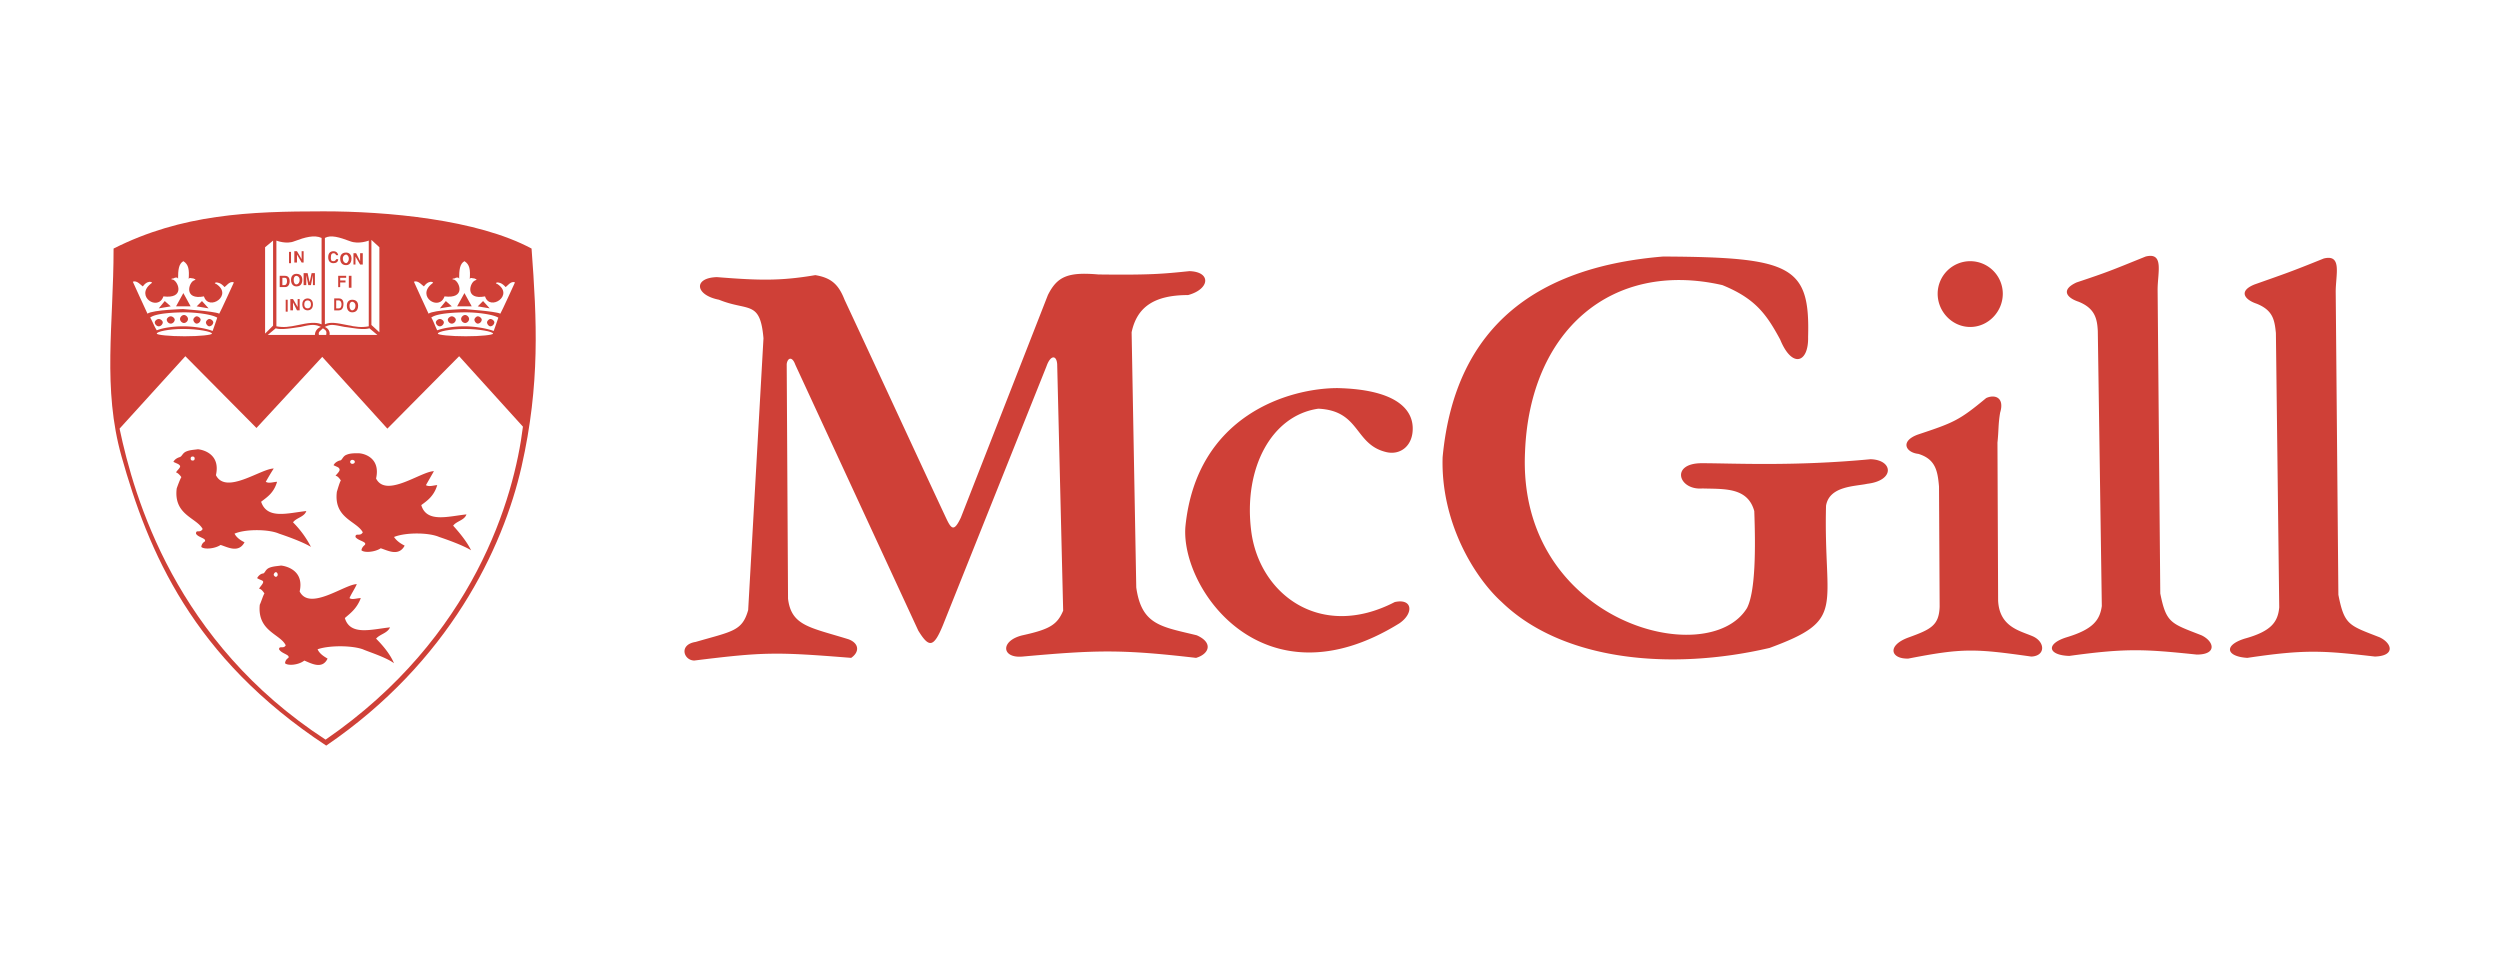 <?xml version="1.0" encoding="UTF-8" standalone="no"?>
<svg
   xmlns:dc="http://purl.org/dc/elements/1.1/"
   xmlns:cc="http://creativecommons.org/ns#"
   xmlns:rdf="http://www.w3.org/1999/02/22-rdf-syntax-ns#"
   xmlns:svg="http://www.w3.org/2000/svg"
   xmlns="http://www.w3.org/2000/svg"
   xmlns:sodipodi="http://sodipodi.sourceforge.net/DTD/sodipodi-0.dtd"
   xmlns:inkscape="http://www.inkscape.org/namespaces/inkscape"
   width="2500"
   height="956.949"
   viewBox="0 0 192.756 73.783"
   version="1.1"
   id="svg28"
   sodipodi:docname="logo_mcgill.svg"
   inkscape:version="0.92.5 (2060ec1f9f, 2020-04-08)">
  <defs
     id="defs32" />
  <sodipodi:namedview
     pagecolor="#ffffff"
     bordercolor="#666666"
     borderopacity="1"
     objecttolerance="10"
     gridtolerance="10"
     guidetolerance="10"
     inkscape:pageopacity="0"
     inkscape:pageshadow="2"
     inkscape:window-width="1848"
     inkscape:window-height="1016"
     id="namedview30"
     showgrid="false"
     inkscape:zoom="0.26700352"
     inkscape:cx="998.87323"
     inkscape:cy="1349.6927"
     inkscape:window-x="72"
     inkscape:window-y="27"
     inkscape:window-maximized="1"
     inkscape:current-layer="g26"
     fit-margin-top="0"
     fit-margin-left="0"
     fit-margin-right="0"
     fit-margin-bottom="0" />
  <g
     id="g26"
     style="clip-rule:evenodd;fill-rule:evenodd"
     transform="translate(0,-59.486)">
    <g
       id="g4575">
      <path
         style="fill:#ffffff;stroke-width:0.619"
         inkscape:connector-curvature="0"
         id="path2"
         d="M 0,59.486 H 192.756 V 133.27 H 0 Z" />
      <path
         id="path4"
         d="M 9.373,94.687 C 7.887,89.41 8.757,84.542 8.757,78.65 c 5.277,-2.664 10.504,-2.869 16.19,-2.869 4.868,0 11.835,0.615 16.037,2.869 0.41,5.534 0.666,10.452 -0.769,16.805 -1.435,6.302 -5.585,15.064 -15.063,21.519 C 14.803,110.16 11.421,101.963 9.373,94.687 Z"
         inkscape:connector-curvature="0"
         style="fill:#cf4037" />
      <path
         id="path6"
         d="m 14.291,86.951 -5.072,5.584 c 1.127,5.328 4.304,16.447 15.883,23.979 11.477,-7.891 14.551,-18.701 15.217,-24.132 l -4.919,-5.431 -5.533,5.584 -5.021,-5.533 -5.072,5.482 z m 24.03,-5.585 c -0.052,0 -0.154,-0.051 0,-0.103 0.102,0 0.358,0 0.666,0.359 0.103,-0.051 0.41,-0.512 0.717,-0.359 0,0 -1.024,2.255 -1.127,2.408 -0.41,-0.205 -3.023,-0.358 -2.767,-0.358 0.205,0 -2.357,0.051 -2.767,0.358 -0.103,-0.205 -1.127,-2.459 -1.127,-2.459 0.308,-0.154 0.666,0.308 0.769,0.358 0.256,-0.358 0.512,-0.358 0.563,-0.358 0.256,0.051 0.103,0.103 0.051,0.153 -1.229,0.974 0.563,2.152 0.974,0.974 1.64,0.205 1.178,-1.076 0.769,-1.281 -0.308,-0.051 -0.103,-0.103 0,-0.103 0.153,-0.103 0.358,-0.103 0.358,0.051 0,-0.717 0.051,-1.179 0.41,-1.383 0.41,0.256 0.461,0.666 0.41,1.383 0.051,-0.154 0.205,-0.051 0.359,-0.051 0.051,0.051 0.307,0.051 0.051,0.154 -0.41,0.153 -0.819,1.537 0.769,1.229 0.358,1.18 2.305,-0.101 0.922,-0.972 z m -1.076,1.332 0.512,0.563 -0.922,-0.154 z m -1.435,-0.615 0.563,1.024 h -1.127 z m -1.435,0.615 -0.461,0.563 0.922,-0.154 z"
         inkscape:connector-curvature="0"
         style="fill:#ffffff" />
      <path
         id="path8"
         d="m 33.709,84.953 c -0.154,-0.308 -0.358,-0.871 -0.461,-0.974 0.41,-0.359 2.049,-0.41 2.665,-0.41 0.871,0 2.101,0.154 2.51,0.41 0,0 -0.205,0.615 -0.359,1.025 -0.717,-0.256 -1.639,-0.359 -2.254,-0.359 -0.717,0 -1.537,0.103 -2.101,0.308 z m 4.099,-0.871 c 0.154,0 0.308,0.153 0.308,0.256 a 0.331,0.331 0 0 1 -0.308,0.308 c -0.103,0 -0.256,-0.154 -0.256,-0.308 0,-0.103 0.154,-0.256 0.256,-0.256 z m -0.974,-0.206 c 0.154,0 0.308,0.153 0.308,0.256 0,0.154 -0.154,0.307 -0.308,0.307 -0.102,0 -0.256,-0.153 -0.256,-0.307 10e-4,-0.102 0.154,-0.256 0.256,-0.256 z m -0.973,-0.102 c 0.153,0 0.307,0.154 0.307,0.308 0,0.153 -0.154,0.308 -0.307,0.308 a 0.331,0.331 0 0 1 -0.308,-0.308 c 0.001,-0.154 0.155,-0.308 0.308,-0.308 z m -1.025,0.102 c 0.154,0 0.308,0.153 0.308,0.256 0,0.154 -0.154,0.307 -0.308,0.307 -0.153,0 -0.308,-0.153 -0.308,-0.307 0.001,-0.102 0.155,-0.256 0.308,-0.256 z m -0.922,0.206 c 0.154,0 0.308,0.153 0.308,0.256 0,0.154 -0.154,0.308 -0.308,0.308 -0.154,0 -0.307,-0.154 -0.307,-0.308 0,-0.103 0.153,-0.256 0.307,-0.256 z"
         inkscape:connector-curvature="0"
         style="fill:#ffffff" />
      <path
         id="path10"
         d="m 35.81,84.85 c 1.127,0 2.203,0.205 2.203,0.358 0,0.103 -0.922,0.205 -2.101,0.205 -1.179,0 -2.152,-0.103 -2.152,-0.205 0,-0.153 0.923,-0.358 2.05,-0.358 z m -14.5,-6.814 c 0,0 0.769,0.307 1.384,0.051 0.819,-0.308 1.537,-0.512 2.101,-0.256 v 6.661 c -0.461,-0.205 -1.076,-0.102 -1.793,0.051 -0.717,0.154 -1.127,0.205 -1.691,0.103 v -6.61 z m 2.152,4.919 c 0,-0.256 0.153,-0.308 0.256,-0.308 0.103,0 0.256,0.051 0.256,0.308 0,0.256 -0.153,0.307 -0.256,0.307 -0.103,0 -0.256,-0.052 -0.256,-0.307 z m -0.153,0 c 0,0.41 0.307,0.461 0.41,0.461 0.103,0 0.41,-0.051 0.41,-0.461 0,-0.41 -0.308,-0.461 -0.41,-0.461 -0.102,0 -0.41,0.05 -0.41,0.461 z m -0.359,0.204 -0.358,-0.615 h -0.205 v 0.871 h 0.205 V 82.8 l 0.307,0.615 h 0.205 V 82.544 H 22.95 Z m -0.922,0.359 h 0.153 v -0.923 h -0.153 z m 2.254,-2.972 h -0.256 l -0.154,0.717 -0.154,-0.717 H 23.41 v 0.922 h 0.205 V 80.7 l 0.154,0.769 h 0.205 L 24.128,80.7 v 0.769 h 0.153 v -0.923 z m -1.64,0.513 c 0,-0.205 0.103,-0.307 0.205,-0.307 0.103,0 0.256,0.102 0.256,0.307 0,0.256 -0.154,0.358 -0.256,0.358 -0.102,0 -0.205,-0.102 -0.205,-0.358 z m -0.204,0 c 0,0.461 0.308,0.512 0.41,0.512 0.154,0 0.461,-0.051 0.461,-0.512 0,-0.41 -0.308,-0.461 -0.461,-0.461 -0.103,-0.001 -0.41,0.051 -0.41,0.461 z m -0.667,-0.154 h 0.154 c 0.103,0 0.205,0 0.205,0.256 0,0.154 -0.052,0.308 -0.205,0.308 h -0.154 z m -0.205,0.717 h 0.41 c 0.308,0 0.359,-0.307 0.359,-0.461 0,-0.153 -0.051,-0.409 -0.359,-0.409 h -0.41 z m 1.691,-2.152 -0.359,-0.615 h -0.205 v 0.871 h 0.205 v -0.615 l 0.359,0.615 h 0.153 v -0.871 h -0.153 z m -0.973,0.308 h 0.154 v -0.871 h -0.154 z m -1.23,-1.742 -0.615,0.512 v 6.66 l 0.615,-0.614 z"
         inkscape:connector-curvature="0"
         style="fill:#ffffff" />
      <path
         id="path12"
         d="m 20.644,85.311 0.615,-0.512 c 0.461,0.154 1.435,-0.051 1.896,-0.103 0.717,-0.154 1.076,-0.256 1.588,0 a 0.643,0.643 0 0 0 -0.461,0.615 z m 8.454,0 -0.615,-0.512 c -0.512,0.154 -1.383,-0.051 -1.896,-0.103 -0.819,-0.154 -1.076,-0.256 -1.537,0 0.256,0.103 0.41,0.358 0.358,0.615 z m -0.461,-7.327 0.614,0.564 v 6.558 l -0.614,-0.564 z"
         inkscape:connector-curvature="0"
         style="fill:#ffffff" />
      <path
         id="path14"
         d="m 28.432,78.036 c 0,0 -0.769,0.307 -1.435,0.051 -0.82,-0.308 -1.486,-0.512 -1.947,-0.256 v 6.661 c 0.41,-0.205 0.922,-0.102 1.691,0.051 0.717,0.154 1.127,0.205 1.691,0.103 z m -2.664,5.38 h 0.358 c 0.307,0 0.358,-0.308 0.358,-0.513 0,-0.153 -0.051,-0.41 -0.358,-0.41 h -0.358 z m 0.153,-0.769 h 0.205 c 0.051,0 0.205,0.051 0.205,0.308 0,0.153 -0.052,0.307 -0.205,0.307 h -0.205 z m 0.82,0.41 c 0,0.461 0.307,0.512 0.41,0.512 0.154,0 0.461,-0.051 0.461,-0.512 0,-0.41 -0.308,-0.461 -0.461,-0.461 -0.103,-0.001 -0.41,0.051 -0.41,0.461 z m 0.205,0 c 0,-0.205 0.102,-0.307 0.205,-0.307 0.103,0 0.256,0.102 0.256,0.307 0,0.256 -0.154,0.359 -0.256,0.359 -0.102,0 -0.205,-0.103 -0.205,-0.359 z m -0.717,-1.794 h 0.41 V 81.11 h -0.41 v -0.205 h 0.461 v -0.153 h -0.615 v 0.871 h 0.154 z m 0.666,0.41 H 27.1 v -0.922 h -0.205 z m -0.82,-2.51 c 0,-0.102 -0.103,-0.307 -0.359,-0.307 -0.256,0 -0.41,0.154 -0.41,0.461 0,0.307 0.154,0.461 0.41,0.461 0.205,0 0.359,-0.103 0.359,-0.308 h -0.154 c -0.051,0.103 -0.103,0.154 -0.205,0.154 -0.205,0 -0.205,-0.103 -0.205,-0.307 0,-0.256 0.102,-0.308 0.205,-0.308 0.154,0 0.154,0.103 0.205,0.153 h 0.154 z m 0.154,0.256 c 0,0.461 0.308,0.512 0.461,0.512 0.103,0 0.41,-0.051 0.41,-0.512 0,-0.41 -0.308,-0.461 -0.41,-0.461 -0.153,0 -0.461,0.051 -0.461,0.461 z m 0.205,0 c 0,-0.205 0.154,-0.307 0.256,-0.307 0.051,0 0.205,0.103 0.205,0.307 0,0.256 -0.154,0.359 -0.205,0.359 -0.103,0 -0.256,-0.103 -0.256,-0.359 z m 1.332,0.205 -0.308,-0.615 h -0.205 v 0.871 h 0.154 v -0.615 l 0.359,0.615 h 0.205 v -0.871 h -0.205 z m -2.869,5.175 c -0.256,0.256 -0.359,0.256 -0.308,0.512 h 0.563 c 0.052,-0.256 10e-4,-0.358 -0.255,-0.512 z"
         inkscape:connector-curvature="0"
         style="fill:#ffffff" />
      <path
         id="path16"
         d="m 13.625,97.146 c 0.052,-0.154 0.257,-0.717 0.359,-0.871 -0.103,-0.154 -0.308,-0.358 -0.41,-0.358 0.051,-0.154 0.358,-0.359 0.308,-0.513 -0.103,-0.154 -0.205,-0.154 -0.513,-0.307 0.103,-0.205 0.308,-0.308 0.461,-0.358 0.205,-0.052 0.205,-0.256 0.461,-0.41 0.308,-0.154 0.615,-0.154 0.973,-0.205 0.461,0.051 1.742,0.41 1.384,1.998 0.769,1.537 3.484,-0.512 4.458,-0.512 -0.205,0.308 -0.41,0.666 -0.615,1.025 0.256,0.152 0.615,0 0.871,0 -0.256,0.871 -0.769,1.178 -1.229,1.537 0.461,1.383 2.049,0.871 3.484,0.717 -0.153,0.461 -0.769,0.512 -1.024,0.871 a 7.547,7.547 0 0 1 1.383,1.895 c -0.666,-0.408 -1.998,-0.869 -2.459,-1.023 -0.819,-0.359 -2.613,-0.359 -3.433,0 0.154,0.307 0.461,0.512 0.769,0.666 -0.461,0.871 -1.332,0.357 -1.845,0.205 -0.461,0.307 -1.281,0.357 -1.486,0.152 0,0 0,-0.256 0.256,-0.408 0.205,-0.256 -0.513,-0.309 -0.666,-0.615 0,-0.359 0.308,0 0.513,-0.359 -0.463,-0.873 -2.256,-1.078 -2,-3.127 z m 1.229,-2.459 c 0.103,0 0.154,0.052 0.154,0.154 0,0.103 -0.051,0.154 -0.154,0.154 -0.102,0 -0.154,-0.051 -0.154,-0.154 0.001,-0.102 0.052,-0.154 0.154,-0.154 z m 11.119,2.715 c 0.051,-0.154 0.205,-0.717 0.307,-0.871 -0.102,-0.153 -0.256,-0.357 -0.41,-0.357 0.103,-0.154 0.359,-0.359 0.308,-0.513 -0.051,-0.154 -0.154,-0.154 -0.461,-0.307 0.103,-0.205 0.308,-0.308 0.461,-0.359 0.205,0 0.205,-0.256 0.461,-0.41 0.308,-0.153 0.615,-0.153 0.974,-0.153 0.461,0 1.742,0.358 1.383,1.947 0.769,1.538 3.484,-0.563 4.458,-0.563 l -0.615,1.076 c 0.256,0.154 0.615,0 0.871,0 -0.256,0.871 -0.819,1.229 -1.229,1.537 0.41,1.383 2.049,0.871 3.483,0.717 -0.153,0.461 -0.769,0.512 -1.024,0.871 0.461,0.512 1.024,1.178 1.383,1.896 -0.666,-0.41 -1.999,-0.871 -2.459,-1.025 -0.819,-0.359 -2.613,-0.359 -3.484,0 0.205,0.307 0.512,0.512 0.82,0.666 -0.461,0.871 -1.332,0.359 -1.845,0.205 -0.461,0.307 -1.281,0.359 -1.486,0.154 0,0 0,-0.205 0.256,-0.41 0.205,-0.256 -0.512,-0.309 -0.717,-0.615 0,-0.359 0.359,0 0.564,-0.359 -0.462,-0.873 -2.256,-1.078 -1.999,-3.127 z m 1.178,-2.459 c 0.103,0 0.205,0.051 0.205,0.154 0,0.103 -0.103,0.153 -0.205,0.153 -0.051,0 -0.153,-0.051 -0.153,-0.153 0,-0.102 0.102,-0.154 0.153,-0.154 z m -7.122,11.17 c 0.103,-0.205 0.256,-0.719 0.359,-0.871 -0.103,-0.154 -0.256,-0.359 -0.41,-0.359 0.051,-0.154 0.358,-0.41 0.308,-0.562 -0.051,-0.104 -0.205,-0.104 -0.461,-0.258 0.102,-0.203 0.307,-0.357 0.461,-0.357 0.154,-0.051 0.154,-0.256 0.41,-0.41 0.307,-0.154 0.666,-0.154 0.973,-0.205 0.461,0.051 1.793,0.41 1.435,1.998 0.769,1.537 3.484,-0.564 4.406,-0.564 -0.154,0.359 -0.41,0.719 -0.563,1.076 0.205,0.154 0.563,0 0.871,0 -0.308,0.82 -0.82,1.18 -1.23,1.537 0.41,1.385 2.049,0.871 3.484,0.719 -0.205,0.461 -0.768,0.512 -1.076,0.871 0.512,0.512 1.076,1.178 1.383,1.895 -0.615,-0.461 -1.947,-0.871 -2.408,-1.076 -0.871,-0.307 -2.613,-0.307 -3.484,0 0.154,0.359 0.512,0.564 0.769,0.719 -0.41,0.871 -1.281,0.357 -1.793,0.152 -0.461,0.359 -1.281,0.41 -1.486,0.205 0,0 0,-0.256 0.256,-0.41 0.154,-0.256 -0.512,-0.307 -0.717,-0.666 0,-0.307 0.359,0 0.513,-0.307 -0.411,-0.873 -2.204,-1.078 -2,-3.127 z m 1.23,-2.511 c 0.102,0 0.153,0.104 0.153,0.205 0,0.053 -0.051,0.154 -0.153,0.154 -0.052,0 -0.154,-0.102 -0.154,-0.154 0,-0.102 0.103,-0.205 0.154,-0.205 z"
         inkscape:connector-curvature="0"
         style="fill:#cf4037" />
      <path
         id="path18"
         d="m 16.648,81.366 c -0.051,0 -0.154,-0.051 0,-0.103 0.103,0 0.358,0 0.666,0.359 0.103,-0.051 0.41,-0.512 0.717,-0.359 0,0 -1.025,2.255 -1.127,2.408 -0.41,-0.205 -3.022,-0.358 -2.767,-0.358 0.205,0 -2.356,0.051 -2.767,0.358 -0.103,-0.205 -1.127,-2.459 -1.127,-2.459 0.307,-0.154 0.666,0.308 0.768,0.358 0.256,-0.358 0.513,-0.358 0.564,-0.358 0.256,0.051 0.103,0.103 0.051,0.153 -1.229,0.974 0.564,2.152 0.974,0.974 1.64,0.205 1.179,-1.076 0.769,-1.281 -0.308,-0.051 -0.103,-0.103 0,-0.103 0.154,-0.103 0.359,-0.103 0.359,0.051 0,-0.717 0.051,-1.179 0.41,-1.383 0.41,0.256 0.461,0.666 0.41,1.383 0.051,-0.154 0.205,-0.051 0.358,-0.051 0.051,0.051 0.308,0.051 0.051,0.154 -0.41,0.153 -0.82,1.537 0.769,1.229 0.358,1.18 2.305,-0.101 0.922,-0.972 z m -1.076,1.332 0.512,0.563 -0.922,-0.154 z m -1.435,-0.615 0.563,1.024 h -1.127 z m -1.434,0.615 -0.461,0.563 0.922,-0.154 z"
         inkscape:connector-curvature="0"
         style="fill:#ffffff" />
      <path
         id="path20"
         d="m 12.088,84.953 c -0.205,-0.308 -0.41,-0.871 -0.512,-0.974 0.41,-0.359 2.049,-0.41 2.664,-0.41 0.871,0 2.101,0.154 2.511,0.41 0,0 -0.205,0.615 -0.359,1.025 -0.666,-0.256 -1.639,-0.359 -2.254,-0.359 -0.718,0 -1.538,0.103 -2.05,0.308 z m 4.047,-0.871 c 0.154,0 0.308,0.153 0.308,0.256 a 0.331,0.331 0 0 1 -0.308,0.308 c -0.102,0 -0.256,-0.154 -0.256,-0.308 0,-0.103 0.154,-0.256 0.256,-0.256 z m -0.973,-0.206 c 0.154,0 0.307,0.153 0.307,0.256 a 0.33,0.33 0 0 1 -0.307,0.307 c -0.103,0 -0.256,-0.153 -0.256,-0.307 0,-0.102 0.154,-0.256 0.256,-0.256 z m -0.974,-0.102 c 0.154,0 0.307,0.154 0.307,0.308 0,0.153 -0.153,0.308 -0.307,0.308 -0.154,0 -0.307,-0.154 -0.307,-0.308 0,-0.154 0.154,-0.308 0.307,-0.308 z m -1.024,0.102 c 0.154,0 0.308,0.153 0.308,0.256 0,0.154 -0.154,0.307 -0.308,0.307 a 0.33,0.33 0 0 1 -0.307,-0.307 c -10e-4,-0.102 0.153,-0.256 0.307,-0.256 z m -0.922,0.206 c 0.154,0 0.308,0.153 0.308,0.256 0,0.154 -0.154,0.308 -0.308,0.308 -0.154,0 -0.308,-0.154 -0.308,-0.308 0,-0.103 0.154,-0.256 0.308,-0.256 z"
         inkscape:connector-curvature="0"
         style="fill:#ffffff" />
      <path
         id="path22"
         d="m 14.137,84.85 c 1.127,0 2.203,0.205 2.203,0.358 0,0.103 -0.922,0.205 -2.101,0.205 -1.179,0 -2.152,-0.103 -2.152,-0.205 10e-4,-0.153 0.923,-0.358 2.05,-0.358 z"
         inkscape:connector-curvature="0"
         style="fill:#ffffff" />
      <path
         id="path24"
         d="m 151.91,79.624 a 2.514,2.514 0 0 1 2.51,2.51 c 0,1.384 -1.127,2.562 -2.51,2.562 -1.385,0 -2.512,-1.178 -2.512,-2.562 a 2.515,2.515 0 0 1 2.512,-2.51 z m 23.824,26.694 c -0.104,1.127 -0.615,1.844 -2.664,2.408 -1.641,0.512 -1.436,1.383 0.205,1.484 4.457,-0.666 5.84,-0.562 9.836,-0.102 1.59,-0.051 1.332,-1.025 0.359,-1.486 -2.357,-0.922 -2.715,-0.922 -3.176,-3.279 L 180.089,81.98 c 0,-1.332 0.512,-2.92 -0.924,-2.562 -2.664,1.076 -2.869,1.127 -5.328,1.998 -1.281,0.513 -0.768,1.178 0.154,1.486 1.281,0.513 1.383,1.281 1.486,2.255 z m -13.679,-0.103 c -0.154,1.076 -0.666,1.793 -2.717,2.408 -1.639,0.514 -1.434,1.383 0.205,1.436 4.459,-0.615 5.842,-0.514 9.838,-0.104 1.588,0 1.332,-1.023 0.359,-1.486 -2.357,-0.922 -2.717,-0.922 -3.178,-3.227 l -0.205,-23.415 c 0,-1.332 0.514,-2.92 -0.922,-2.562 -2.664,1.076 -2.869,1.179 -5.328,1.998 -1.23,0.564 -0.77,1.179 0.154,1.486 1.279,0.512 1.434,1.332 1.484,2.254 z m -12.553,-9.223 c -0.104,-1.178 -0.256,-2.1 -1.588,-2.51 -0.975,-0.103 -1.436,-0.974 -0.053,-1.486 2.768,-0.922 3.178,-1.076 5.277,-2.818 0.666,-0.307 1.436,-0.051 1.076,1.127 -0.154,0.922 -0.102,1.332 -0.205,2.306 l 0.051,12.193 c 0.104,1.998 1.641,2.307 2.613,2.717 1.025,0.41 1.076,1.537 -0.051,1.588 -4.355,-0.615 -5.277,-0.666 -9.479,0.154 -1.383,0.051 -1.691,-1.025 0.051,-1.641 1.691,-0.615 2.307,-0.922 2.357,-2.357 z m -38.273,-2.253 c 0.975,-10.401 7.635,-14.705 17.01,-15.474 9.889,0.052 11.324,0.717 11.17,6.2 0.051,1.998 -1.23,2.459 -2.152,0.205 -1.076,-1.998 -1.947,-3.176 -4.457,-4.201 -8.557,-1.947 -14.859,3.536 -15.217,12.86 -0.615,13.117 14.09,16.958 17.113,12.041 0.666,-1.281 0.666,-4.662 0.562,-7.48 -0.512,-1.844 -2.305,-1.691 -3.996,-1.742 -1.844,0.154 -2.51,-1.947 -0.051,-1.947 2.408,0 7.07,0.256 13.014,-0.308 1.742,0.051 1.895,1.639 -0.256,1.895 -0.922,0.205 -2.922,0.154 -3.178,1.691 -0.205,7.992 1.641,8.762 -4.355,10.965 -7.684,1.793 -15.984,0.973 -20.646,-3.535 -2.102,-1.897 -4.716,-6.149 -4.561,-11.17 z M 91.4,100.066 c 0.871,-8.607 8.045,-10.657 11.732,-10.657 4.355,0.103 5.738,1.537 5.791,3.023 0.051,1.435 -0.975,2.203 -2.102,1.896 -2.408,-0.615 -1.947,-3.177 -5.174,-3.331 -3.588,0.512 -5.791,4.56 -5.176,9.428 0.615,4.867 5.328,8.453 11.066,5.482 1.385,-0.309 1.486,0.871 0.359,1.639 -10.501,6.509 -16.905,-2.714 -16.496,-7.48 z M 58.866,85.567 c -0.256,-2.972 -1.178,-2.049 -3.433,-2.972 -1.845,-0.358 -1.998,-1.69 -0.154,-1.742 3.228,0.256 4.868,0.307 7.583,-0.154 1.229,0.205 1.793,0.717 2.254,1.896 2.254,4.816 5.584,12.041 7.839,16.856 0.41,0.871 0.615,1.025 1.127,-0.051 l 6.712,-17.164 c 0.718,-1.435 1.537,-1.793 3.894,-1.588 4.047,0.051 5.021,-0.052 7.02,-0.256 1.69,0.051 1.588,1.383 -0.103,1.844 -2.613,0 -3.945,0.922 -4.355,2.869 l 0.358,19.675 c 0.41,2.92 1.947,3.021 4.663,3.688 1.281,0.564 0.973,1.436 -0.051,1.742 -5.738,-0.666 -7.686,-0.613 -13.373,-0.102 -1.64,0.154 -1.742,-1.23 0,-1.641 2.101,-0.461 2.665,-0.818 3.125,-1.895 L 81.511,87.563 c -0.052,-0.717 -0.513,-0.717 -0.82,0.154 l -7.993,19.982 c -0.717,1.742 -1.076,1.742 -1.896,0.41 L 61.323,87.614 c -0.256,-0.717 -0.615,-0.513 -0.666,-0.051 l 0.102,18.087 c 0.257,2.1 1.691,2.203 4.663,3.125 0.82,0.307 0.871,0.973 0.205,1.434 -5.79,-0.461 -6.712,-0.461 -12.091,0.205 -0.82,0 -1.229,-1.229 0.102,-1.434 2.818,-0.82 3.587,-0.82 4.048,-2.459 z"
         inkscape:connector-curvature="0"
         style="fill:#cf4037" />
    </g>
    <g
       id="g4601">
      <path
         d="M 0,59.486 H 192.756 V 133.27 H 0 Z"
         id="path4577"
         inkscape:connector-curvature="0"
         style="fill:#ffffff;stroke-width:0.619" />
      <path
         d="M 9.373,94.687 C 7.887,89.41 8.757,84.542 8.757,78.65 c 5.277,-2.664 10.504,-2.869 16.19,-2.869 4.868,0 11.835,0.615 16.037,2.869 0.41,5.534 0.666,10.452 -0.769,16.805 -1.435,6.302 -5.585,15.064 -15.063,21.519 C 14.803,110.16 11.421,101.963 9.373,94.687 Z"
         id="path4579"
         inkscape:connector-curvature="0"
         style="fill:#cf4037" />
      <path
         d="m 14.291,86.951 -5.072,5.584 c 1.127,5.328 4.304,16.447 15.883,23.979 11.477,-7.891 14.551,-18.701 15.217,-24.132 l -4.919,-5.431 -5.533,5.584 -5.021,-5.533 -5.072,5.482 z m 24.03,-5.585 c -0.052,0 -0.154,-0.051 0,-0.103 0.102,0 0.358,0 0.666,0.359 0.103,-0.051 0.41,-0.512 0.717,-0.359 0,0 -1.024,2.255 -1.127,2.408 -0.41,-0.205 -3.023,-0.358 -2.767,-0.358 0.205,0 -2.357,0.051 -2.767,0.358 -0.103,-0.205 -1.127,-2.459 -1.127,-2.459 0.308,-0.154 0.666,0.308 0.769,0.358 0.256,-0.358 0.512,-0.358 0.563,-0.358 0.256,0.051 0.103,0.103 0.051,0.153 -1.229,0.974 0.563,2.152 0.974,0.974 1.64,0.205 1.178,-1.076 0.769,-1.281 -0.308,-0.051 -0.103,-0.103 0,-0.103 0.153,-0.103 0.358,-0.103 0.358,0.051 0,-0.717 0.051,-1.179 0.41,-1.383 0.41,0.256 0.461,0.666 0.41,1.383 0.051,-0.154 0.205,-0.051 0.359,-0.051 0.051,0.051 0.307,0.051 0.051,0.154 -0.41,0.153 -0.819,1.537 0.769,1.229 0.358,1.18 2.305,-0.101 0.922,-0.972 z m -1.076,1.332 0.512,0.563 -0.922,-0.154 z m -1.435,-0.615 0.563,1.024 h -1.127 z m -1.435,0.615 -0.461,0.563 0.922,-0.154 z"
         id="path4581"
         inkscape:connector-curvature="0"
         style="fill:#ffffff" />
      <path
         d="m 33.709,84.953 c -0.154,-0.308 -0.358,-0.871 -0.461,-0.974 0.41,-0.359 2.049,-0.41 2.665,-0.41 0.871,0 2.101,0.154 2.51,0.41 0,0 -0.205,0.615 -0.359,1.025 -0.717,-0.256 -1.639,-0.359 -2.254,-0.359 -0.717,0 -1.537,0.103 -2.101,0.308 z m 4.099,-0.871 c 0.154,0 0.308,0.153 0.308,0.256 a 0.331,0.331 0 0 1 -0.308,0.308 c -0.103,0 -0.256,-0.154 -0.256,-0.308 0,-0.103 0.154,-0.256 0.256,-0.256 z m -0.974,-0.206 c 0.154,0 0.308,0.153 0.308,0.256 0,0.154 -0.154,0.307 -0.308,0.307 -0.102,0 -0.256,-0.153 -0.256,-0.307 10e-4,-0.102 0.154,-0.256 0.256,-0.256 z m -0.973,-0.102 c 0.153,0 0.307,0.154 0.307,0.308 0,0.153 -0.154,0.308 -0.307,0.308 a 0.331,0.331 0 0 1 -0.308,-0.308 c 0.001,-0.154 0.155,-0.308 0.308,-0.308 z m -1.025,0.102 c 0.154,0 0.308,0.153 0.308,0.256 0,0.154 -0.154,0.307 -0.308,0.307 -0.153,0 -0.308,-0.153 -0.308,-0.307 0.001,-0.102 0.155,-0.256 0.308,-0.256 z m -0.922,0.206 c 0.154,0 0.308,0.153 0.308,0.256 0,0.154 -0.154,0.308 -0.308,0.308 -0.154,0 -0.307,-0.154 -0.307,-0.308 0,-0.103 0.153,-0.256 0.307,-0.256 z"
         id="path4583"
         inkscape:connector-curvature="0"
         style="fill:#ffffff" />
      <path
         d="m 35.81,84.85 c 1.127,0 2.203,0.205 2.203,0.358 0,0.103 -0.922,0.205 -2.101,0.205 -1.179,0 -2.152,-0.103 -2.152,-0.205 0,-0.153 0.923,-0.358 2.05,-0.358 z m -14.5,-6.814 c 0,0 0.769,0.307 1.384,0.051 0.819,-0.308 1.537,-0.512 2.101,-0.256 v 6.661 c -0.461,-0.205 -1.076,-0.102 -1.793,0.051 -0.717,0.154 -1.127,0.205 -1.691,0.103 v -6.61 z m 2.152,4.919 c 0,-0.256 0.153,-0.308 0.256,-0.308 0.103,0 0.256,0.051 0.256,0.308 0,0.256 -0.153,0.307 -0.256,0.307 -0.103,0 -0.256,-0.052 -0.256,-0.307 z m -0.153,0 c 0,0.41 0.307,0.461 0.41,0.461 0.103,0 0.41,-0.051 0.41,-0.461 0,-0.41 -0.308,-0.461 -0.41,-0.461 -0.102,0 -0.41,0.05 -0.41,0.461 z m -0.359,0.204 -0.358,-0.615 h -0.205 v 0.871 h 0.205 V 82.8 l 0.307,0.615 h 0.205 V 82.544 H 22.95 Z m -0.922,0.359 h 0.153 v -0.923 h -0.153 z m 2.254,-2.972 h -0.256 l -0.154,0.717 -0.154,-0.717 H 23.41 v 0.922 h 0.205 V 80.7 l 0.154,0.769 h 0.205 L 24.128,80.7 v 0.769 h 0.153 v -0.923 z m -1.64,0.513 c 0,-0.205 0.103,-0.307 0.205,-0.307 0.103,0 0.256,0.102 0.256,0.307 0,0.256 -0.154,0.358 -0.256,0.358 -0.102,0 -0.205,-0.102 -0.205,-0.358 z m -0.204,0 c 0,0.461 0.308,0.512 0.41,0.512 0.154,0 0.461,-0.051 0.461,-0.512 0,-0.41 -0.308,-0.461 -0.461,-0.461 -0.103,-0.001 -0.41,0.051 -0.41,0.461 z m -0.667,-0.154 h 0.154 c 0.103,0 0.205,0 0.205,0.256 0,0.154 -0.052,0.308 -0.205,0.308 h -0.154 z m -0.205,0.717 h 0.41 c 0.308,0 0.359,-0.307 0.359,-0.461 0,-0.153 -0.051,-0.409 -0.359,-0.409 h -0.41 z m 1.691,-2.152 -0.359,-0.615 h -0.205 v 0.871 h 0.205 v -0.615 l 0.359,0.615 h 0.153 v -0.871 h -0.153 z m -0.973,0.308 h 0.154 v -0.871 h -0.154 z m -1.23,-1.742 -0.615,0.512 v 6.66 l 0.615,-0.614 z"
         id="path4585"
         inkscape:connector-curvature="0"
         style="fill:#ffffff" />
      <path
         d="m 20.644,85.311 0.615,-0.512 c 0.461,0.154 1.435,-0.051 1.896,-0.103 0.717,-0.154 1.076,-0.256 1.588,0 a 0.643,0.643 0 0 0 -0.461,0.615 z m 8.454,0 -0.615,-0.512 c -0.512,0.154 -1.383,-0.051 -1.896,-0.103 -0.819,-0.154 -1.076,-0.256 -1.537,0 0.256,0.103 0.41,0.358 0.358,0.615 z m -0.461,-7.327 0.614,0.564 v 6.558 l -0.614,-0.564 z"
         id="path4587"
         inkscape:connector-curvature="0"
         style="fill:#ffffff" />
      <path
         d="m 28.432,78.036 c 0,0 -0.769,0.307 -1.435,0.051 -0.82,-0.308 -1.486,-0.512 -1.947,-0.256 v 6.661 c 0.41,-0.205 0.922,-0.102 1.691,0.051 0.717,0.154 1.127,0.205 1.691,0.103 z m -2.664,5.38 h 0.358 c 0.307,0 0.358,-0.308 0.358,-0.513 0,-0.153 -0.051,-0.41 -0.358,-0.41 h -0.358 z m 0.153,-0.769 h 0.205 c 0.051,0 0.205,0.051 0.205,0.308 0,0.153 -0.052,0.307 -0.205,0.307 h -0.205 z m 0.82,0.41 c 0,0.461 0.307,0.512 0.41,0.512 0.154,0 0.461,-0.051 0.461,-0.512 0,-0.41 -0.308,-0.461 -0.461,-0.461 -0.103,-0.001 -0.41,0.051 -0.41,0.461 z m 0.205,0 c 0,-0.205 0.102,-0.307 0.205,-0.307 0.103,0 0.256,0.102 0.256,0.307 0,0.256 -0.154,0.359 -0.256,0.359 -0.102,0 -0.205,-0.103 -0.205,-0.359 z m -0.717,-1.794 h 0.41 V 81.11 h -0.41 v -0.205 h 0.461 v -0.153 h -0.615 v 0.871 h 0.154 z m 0.666,0.41 H 27.1 v -0.922 h -0.205 z m -0.82,-2.51 c 0,-0.102 -0.103,-0.307 -0.359,-0.307 -0.256,0 -0.41,0.154 -0.41,0.461 0,0.307 0.154,0.461 0.41,0.461 0.205,0 0.359,-0.103 0.359,-0.308 h -0.154 c -0.051,0.103 -0.103,0.154 -0.205,0.154 -0.205,0 -0.205,-0.103 -0.205,-0.307 0,-0.256 0.102,-0.308 0.205,-0.308 0.154,0 0.154,0.103 0.205,0.153 h 0.154 z m 0.154,0.256 c 0,0.461 0.308,0.512 0.461,0.512 0.103,0 0.41,-0.051 0.41,-0.512 0,-0.41 -0.308,-0.461 -0.41,-0.461 -0.153,0 -0.461,0.051 -0.461,0.461 z m 0.205,0 c 0,-0.205 0.154,-0.307 0.256,-0.307 0.051,0 0.205,0.103 0.205,0.307 0,0.256 -0.154,0.359 -0.205,0.359 -0.103,0 -0.256,-0.103 -0.256,-0.359 z m 1.332,0.205 -0.308,-0.615 h -0.205 v 0.871 h 0.154 v -0.615 l 0.359,0.615 h 0.205 v -0.871 h -0.205 z m -2.869,5.175 c -0.256,0.256 -0.359,0.256 -0.308,0.512 h 0.563 c 0.052,-0.256 10e-4,-0.358 -0.255,-0.512 z"
         id="path4589"
         inkscape:connector-curvature="0"
         style="fill:#ffffff" />
      <path
         d="m 13.625,97.146 c 0.052,-0.154 0.257,-0.717 0.359,-0.871 -0.103,-0.154 -0.308,-0.358 -0.41,-0.358 0.051,-0.154 0.358,-0.359 0.308,-0.513 -0.103,-0.154 -0.205,-0.154 -0.513,-0.307 0.103,-0.205 0.308,-0.308 0.461,-0.358 0.205,-0.052 0.205,-0.256 0.461,-0.41 0.308,-0.154 0.615,-0.154 0.973,-0.205 0.461,0.051 1.742,0.41 1.384,1.998 0.769,1.537 3.484,-0.512 4.458,-0.512 -0.205,0.308 -0.41,0.666 -0.615,1.025 0.256,0.152 0.615,0 0.871,0 -0.256,0.871 -0.769,1.178 -1.229,1.537 0.461,1.383 2.049,0.871 3.484,0.717 -0.153,0.461 -0.769,0.512 -1.024,0.871 a 7.547,7.547 0 0 1 1.383,1.895 c -0.666,-0.408 -1.998,-0.869 -2.459,-1.023 -0.819,-0.359 -2.613,-0.359 -3.433,0 0.154,0.307 0.461,0.512 0.769,0.666 -0.461,0.871 -1.332,0.357 -1.845,0.205 -0.461,0.307 -1.281,0.357 -1.486,0.152 0,0 0,-0.256 0.256,-0.408 0.205,-0.256 -0.513,-0.309 -0.666,-0.615 0,-0.359 0.308,0 0.513,-0.359 -0.463,-0.873 -2.256,-1.078 -2,-3.127 z m 1.229,-2.459 c 0.103,0 0.154,0.052 0.154,0.154 0,0.103 -0.051,0.154 -0.154,0.154 -0.102,0 -0.154,-0.051 -0.154,-0.154 0.001,-0.102 0.052,-0.154 0.154,-0.154 z m 11.119,2.715 c 0.051,-0.154 0.205,-0.717 0.307,-0.871 -0.102,-0.153 -0.256,-0.357 -0.41,-0.357 0.103,-0.154 0.359,-0.359 0.308,-0.513 -0.051,-0.154 -0.154,-0.154 -0.461,-0.307 0.103,-0.205 0.308,-0.308 0.461,-0.359 0.205,0 0.205,-0.256 0.461,-0.41 0.308,-0.153 0.615,-0.153 0.974,-0.153 0.461,0 1.742,0.358 1.383,1.947 0.769,1.538 3.484,-0.563 4.458,-0.563 l -0.615,1.076 c 0.256,0.154 0.615,0 0.871,0 -0.256,0.871 -0.819,1.229 -1.229,1.537 0.41,1.383 2.049,0.871 3.483,0.717 -0.153,0.461 -0.769,0.512 -1.024,0.871 0.461,0.512 1.024,1.178 1.383,1.896 -0.666,-0.41 -1.999,-0.871 -2.459,-1.025 -0.819,-0.359 -2.613,-0.359 -3.484,0 0.205,0.307 0.512,0.512 0.82,0.666 -0.461,0.871 -1.332,0.359 -1.845,0.205 -0.461,0.307 -1.281,0.359 -1.486,0.154 0,0 0,-0.205 0.256,-0.41 0.205,-0.256 -0.512,-0.309 -0.717,-0.615 0,-0.359 0.359,0 0.564,-0.359 -0.462,-0.873 -2.256,-1.078 -1.999,-3.127 z m 1.178,-2.459 c 0.103,0 0.205,0.051 0.205,0.154 0,0.103 -0.103,0.153 -0.205,0.153 -0.051,0 -0.153,-0.051 -0.153,-0.153 0,-0.102 0.102,-0.154 0.153,-0.154 z m -7.122,11.17 c 0.103,-0.205 0.256,-0.719 0.359,-0.871 -0.103,-0.154 -0.256,-0.359 -0.41,-0.359 0.051,-0.154 0.358,-0.41 0.308,-0.562 -0.051,-0.104 -0.205,-0.104 -0.461,-0.258 0.102,-0.203 0.307,-0.357 0.461,-0.357 0.154,-0.051 0.154,-0.256 0.41,-0.41 0.307,-0.154 0.666,-0.154 0.973,-0.205 0.461,0.051 1.793,0.41 1.435,1.998 0.769,1.537 3.484,-0.564 4.406,-0.564 -0.154,0.359 -0.41,0.719 -0.563,1.076 0.205,0.154 0.563,0 0.871,0 -0.308,0.82 -0.82,1.18 -1.23,1.537 0.41,1.385 2.049,0.871 3.484,0.719 -0.205,0.461 -0.768,0.512 -1.076,0.871 0.512,0.512 1.076,1.178 1.383,1.895 -0.615,-0.461 -1.947,-0.871 -2.408,-1.076 -0.871,-0.307 -2.613,-0.307 -3.484,0 0.154,0.359 0.512,0.564 0.769,0.719 -0.41,0.871 -1.281,0.357 -1.793,0.152 -0.461,0.359 -1.281,0.41 -1.486,0.205 0,0 0,-0.256 0.256,-0.41 0.154,-0.256 -0.512,-0.307 -0.717,-0.666 0,-0.307 0.359,0 0.513,-0.307 -0.411,-0.873 -2.204,-1.078 -2,-3.127 z m 1.23,-2.511 c 0.102,0 0.153,0.104 0.153,0.205 0,0.053 -0.051,0.154 -0.153,0.154 -0.052,0 -0.154,-0.102 -0.154,-0.154 0,-0.102 0.103,-0.205 0.154,-0.205 z"
         id="path4591"
         inkscape:connector-curvature="0"
         style="fill:#cf4037" />
      <path
         d="m 16.648,81.366 c -0.051,0 -0.154,-0.051 0,-0.103 0.103,0 0.358,0 0.666,0.359 0.103,-0.051 0.41,-0.512 0.717,-0.359 0,0 -1.025,2.255 -1.127,2.408 -0.41,-0.205 -3.022,-0.358 -2.767,-0.358 0.205,0 -2.356,0.051 -2.767,0.358 -0.103,-0.205 -1.127,-2.459 -1.127,-2.459 0.307,-0.154 0.666,0.308 0.768,0.358 0.256,-0.358 0.513,-0.358 0.564,-0.358 0.256,0.051 0.103,0.103 0.051,0.153 -1.229,0.974 0.564,2.152 0.974,0.974 1.64,0.205 1.179,-1.076 0.769,-1.281 -0.308,-0.051 -0.103,-0.103 0,-0.103 0.154,-0.103 0.359,-0.103 0.359,0.051 0,-0.717 0.051,-1.179 0.41,-1.383 0.41,0.256 0.461,0.666 0.41,1.383 0.051,-0.154 0.205,-0.051 0.358,-0.051 0.051,0.051 0.308,0.051 0.051,0.154 -0.41,0.153 -0.82,1.537 0.769,1.229 0.358,1.18 2.305,-0.101 0.922,-0.972 z m -1.076,1.332 0.512,0.563 -0.922,-0.154 z m -1.435,-0.615 0.563,1.024 h -1.127 z m -1.434,0.615 -0.461,0.563 0.922,-0.154 z"
         id="path4593"
         inkscape:connector-curvature="0"
         style="fill:#ffffff" />
      <path
         d="m 12.088,84.953 c -0.205,-0.308 -0.41,-0.871 -0.512,-0.974 0.41,-0.359 2.049,-0.41 2.664,-0.41 0.871,0 2.101,0.154 2.511,0.41 0,0 -0.205,0.615 -0.359,1.025 -0.666,-0.256 -1.639,-0.359 -2.254,-0.359 -0.718,0 -1.538,0.103 -2.05,0.308 z m 4.047,-0.871 c 0.154,0 0.308,0.153 0.308,0.256 a 0.331,0.331 0 0 1 -0.308,0.308 c -0.102,0 -0.256,-0.154 -0.256,-0.308 0,-0.103 0.154,-0.256 0.256,-0.256 z m -0.973,-0.206 c 0.154,0 0.307,0.153 0.307,0.256 a 0.33,0.33 0 0 1 -0.307,0.307 c -0.103,0 -0.256,-0.153 -0.256,-0.307 0,-0.102 0.154,-0.256 0.256,-0.256 z m -0.974,-0.102 c 0.154,0 0.307,0.154 0.307,0.308 0,0.153 -0.153,0.308 -0.307,0.308 -0.154,0 -0.307,-0.154 -0.307,-0.308 0,-0.154 0.154,-0.308 0.307,-0.308 z m -1.024,0.102 c 0.154,0 0.308,0.153 0.308,0.256 0,0.154 -0.154,0.307 -0.308,0.307 a 0.33,0.33 0 0 1 -0.307,-0.307 c -10e-4,-0.102 0.153,-0.256 0.307,-0.256 z m -0.922,0.206 c 0.154,0 0.308,0.153 0.308,0.256 0,0.154 -0.154,0.308 -0.308,0.308 -0.154,0 -0.308,-0.154 -0.308,-0.308 0,-0.103 0.154,-0.256 0.308,-0.256 z"
         id="path4595"
         inkscape:connector-curvature="0"
         style="fill:#ffffff" />
      <path
         d="m 14.137,84.85 c 1.127,0 2.203,0.205 2.203,0.358 0,0.103 -0.922,0.205 -2.101,0.205 -1.179,0 -2.152,-0.103 -2.152,-0.205 10e-4,-0.153 0.923,-0.358 2.05,-0.358 z"
         id="path4597"
         inkscape:connector-curvature="0"
         style="fill:#ffffff" />
      <path
         d="m 151.91,79.624 a 2.514,2.514 0 0 1 2.51,2.51 c 0,1.384 -1.127,2.562 -2.51,2.562 -1.385,0 -2.512,-1.178 -2.512,-2.562 a 2.515,2.515 0 0 1 2.512,-2.51 z m 23.824,26.694 c -0.104,1.127 -0.615,1.844 -2.664,2.408 -1.641,0.512 -1.436,1.383 0.205,1.484 4.457,-0.666 5.84,-0.562 9.836,-0.102 1.59,-0.051 1.332,-1.025 0.359,-1.486 -2.357,-0.922 -2.715,-0.922 -3.176,-3.279 L 180.089,81.98 c 0,-1.332 0.512,-2.92 -0.924,-2.562 -2.664,1.076 -2.869,1.127 -5.328,1.998 -1.281,0.513 -0.768,1.178 0.154,1.486 1.281,0.513 1.383,1.281 1.486,2.255 z m -13.679,-0.103 c -0.154,1.076 -0.666,1.793 -2.717,2.408 -1.639,0.514 -1.434,1.383 0.205,1.436 4.459,-0.615 5.842,-0.514 9.838,-0.104 1.588,0 1.332,-1.023 0.359,-1.486 -2.357,-0.922 -2.717,-0.922 -3.178,-3.227 l -0.205,-23.415 c 0,-1.332 0.514,-2.92 -0.922,-2.562 -2.664,1.076 -2.869,1.179 -5.328,1.998 -1.23,0.564 -0.77,1.179 0.154,1.486 1.279,0.512 1.434,1.332 1.484,2.254 z m -12.553,-9.223 c -0.104,-1.178 -0.256,-2.1 -1.588,-2.51 -0.975,-0.103 -1.436,-0.974 -0.053,-1.486 2.768,-0.922 3.178,-1.076 5.277,-2.818 0.666,-0.307 1.436,-0.051 1.076,1.127 -0.154,0.922 -0.102,1.332 -0.205,2.306 l 0.051,12.193 c 0.104,1.998 1.641,2.307 2.613,2.717 1.025,0.41 1.076,1.537 -0.051,1.588 -4.355,-0.615 -5.277,-0.666 -9.479,0.154 -1.383,0.051 -1.691,-1.025 0.051,-1.641 1.691,-0.615 2.307,-0.922 2.357,-2.357 z m -38.273,-2.253 c 0.975,-10.401 7.635,-14.705 17.01,-15.474 9.889,0.052 11.324,0.717 11.17,6.2 0.051,1.998 -1.23,2.459 -2.152,0.205 -1.076,-1.998 -1.947,-3.176 -4.457,-4.201 -8.557,-1.947 -14.859,3.536 -15.217,12.86 -0.615,13.117 14.09,16.958 17.113,12.041 0.666,-1.281 0.666,-4.662 0.562,-7.48 -0.512,-1.844 -2.305,-1.691 -3.996,-1.742 -1.844,0.154 -2.51,-1.947 -0.051,-1.947 2.408,0 7.07,0.256 13.014,-0.308 1.742,0.051 1.895,1.639 -0.256,1.895 -0.922,0.205 -2.922,0.154 -3.178,1.691 -0.205,7.992 1.641,8.762 -4.355,10.965 -7.684,1.793 -15.984,0.973 -20.646,-3.535 -2.102,-1.897 -4.716,-6.149 -4.561,-11.17 z M 91.4,100.066 c 0.871,-8.607 8.045,-10.657 11.732,-10.657 4.355,0.103 5.738,1.537 5.791,3.023 0.051,1.435 -0.975,2.203 -2.102,1.896 -2.408,-0.615 -1.947,-3.177 -5.174,-3.331 -3.588,0.512 -5.791,4.56 -5.176,9.428 0.615,4.867 5.328,8.453 11.066,5.482 1.385,-0.309 1.486,0.871 0.359,1.639 -10.501,6.509 -16.905,-2.714 -16.496,-7.48 z M 58.866,85.567 c -0.256,-2.972 -1.178,-2.049 -3.433,-2.972 -1.845,-0.358 -1.998,-1.69 -0.154,-1.742 3.228,0.256 4.868,0.307 7.583,-0.154 1.229,0.205 1.793,0.717 2.254,1.896 2.254,4.816 5.584,12.041 7.839,16.856 0.41,0.871 0.615,1.025 1.127,-0.051 l 6.712,-17.164 c 0.718,-1.435 1.537,-1.793 3.894,-1.588 4.047,0.051 5.021,-0.052 7.02,-0.256 1.69,0.051 1.588,1.383 -0.103,1.844 -2.613,0 -3.945,0.922 -4.355,2.869 l 0.358,19.675 c 0.41,2.92 1.947,3.021 4.663,3.688 1.281,0.564 0.973,1.436 -0.051,1.742 -5.738,-0.666 -7.686,-0.613 -13.373,-0.102 -1.64,0.154 -1.742,-1.23 0,-1.641 2.101,-0.461 2.665,-0.818 3.125,-1.895 L 81.511,87.563 c -0.052,-0.717 -0.513,-0.717 -0.82,0.154 l -7.993,19.982 c -0.717,1.742 -1.076,1.742 -1.896,0.41 L 61.323,87.614 c -0.256,-0.717 -0.615,-0.513 -0.666,-0.051 l 0.102,18.087 c 0.257,2.1 1.691,2.203 4.663,3.125 0.82,0.307 0.871,0.973 0.205,1.434 -5.79,-0.461 -6.712,-0.461 -12.091,0.205 -0.82,0 -1.229,-1.229 0.102,-1.434 2.818,-0.82 3.587,-0.82 4.048,-2.459 z"
         id="path4599"
         inkscape:connector-curvature="0"
         style="fill:#cf4037" />
    </g>
  </g>
</svg>
